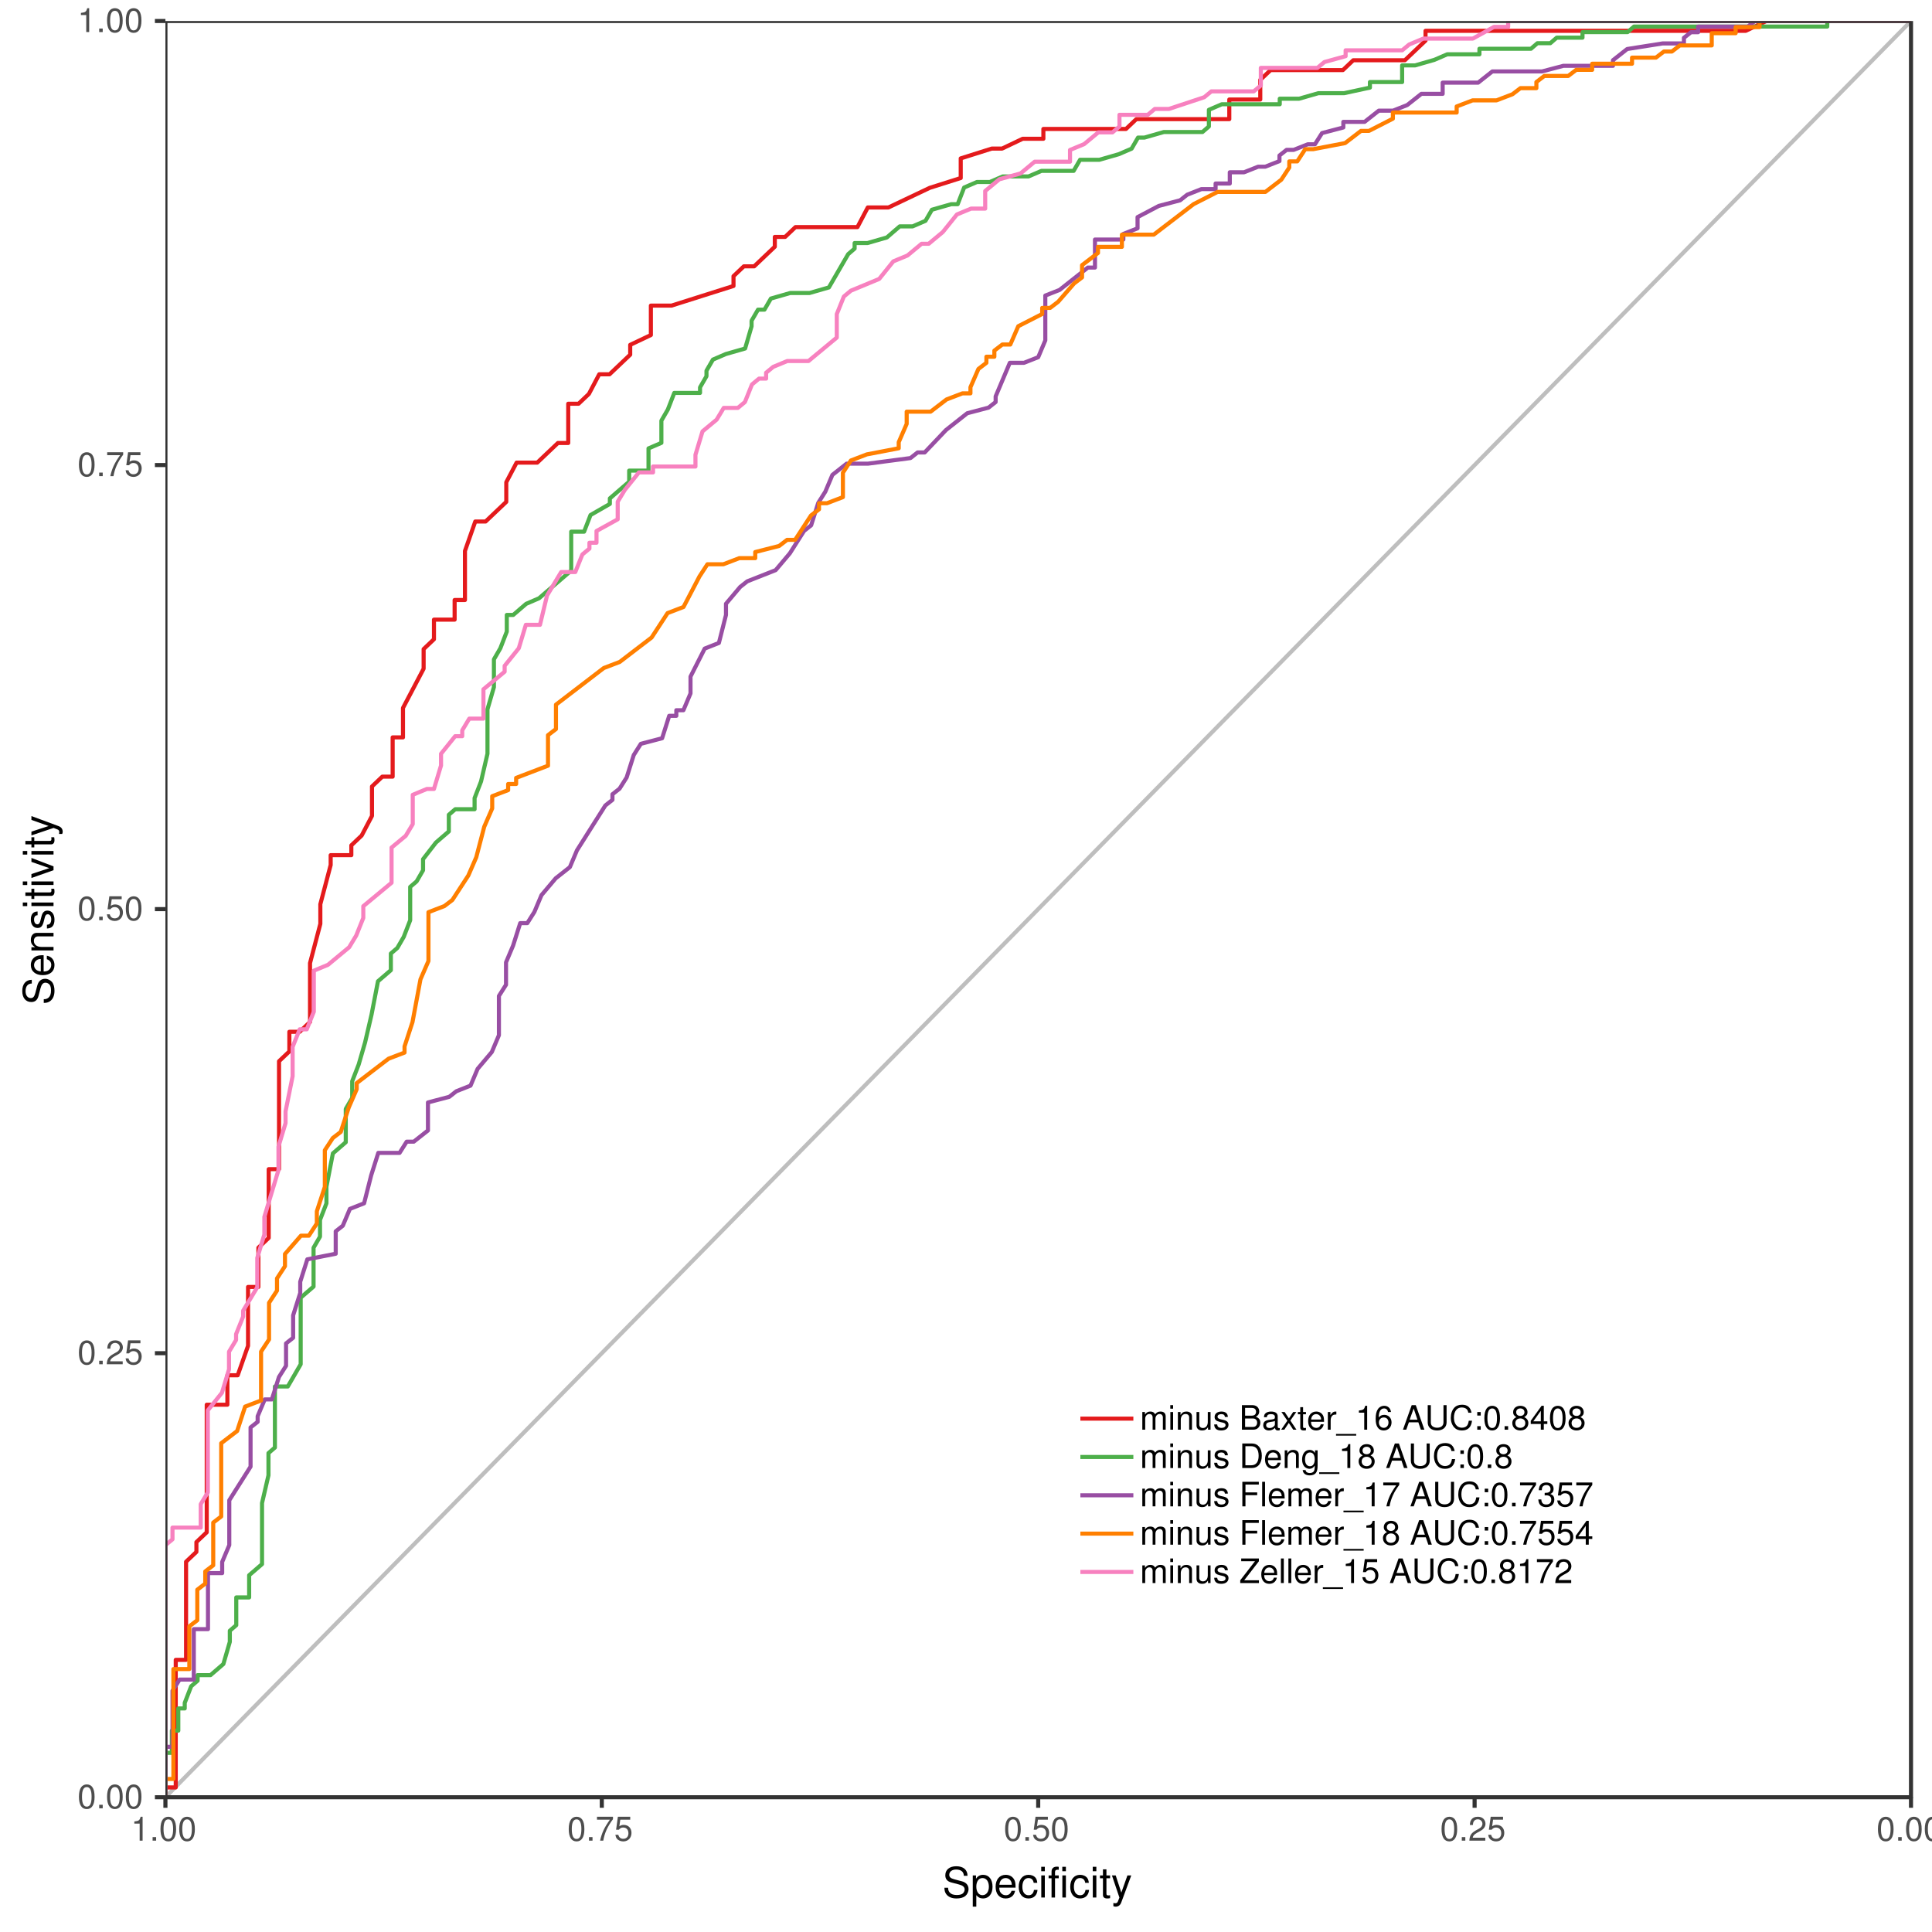 <?xml version="1.0" encoding="UTF-8"?>
<svg xmlns="http://www.w3.org/2000/svg" xmlns:xlink="http://www.w3.org/1999/xlink" width="504pt" height="504pt" viewBox="0 0 504 504" version="1.1">
<defs>
<g>
<symbol overflow="visible" id="glyph0-0">
<path style="stroke:none;" d=""/>
</symbol>
<symbol overflow="visible" id="glyph0-1">
<path style="stroke:none;" d="M 2.422 -6.234 C 1.844 -6.234 1.312 -5.984 0.984 -5.547 C 0.578 -5 0.375 -4.172 0.375 -3.016 C 0.375 -0.922 1.078 0.203 2.422 0.203 C 3.734 0.203 4.453 -0.922 4.453 -2.969 C 4.453 -4.172 4.266 -4.984 3.859 -5.547 C 3.531 -5.984 3.016 -6.234 2.422 -6.234 Z M 2.422 -5.547 C 3.25 -5.547 3.672 -4.703 3.672 -3.031 C 3.672 -1.266 3.266 -0.438 2.406 -0.438 C 1.578 -0.438 1.172 -1.297 1.172 -3.016 C 1.172 -4.719 1.578 -5.547 2.422 -5.547 Z M 2.422 -5.547 "/>
</symbol>
<symbol overflow="visible" id="glyph0-2">
<path style="stroke:none;" d="M 1.688 -0.922 L 0.766 -0.922 L 0.766 0 L 1.688 0 Z M 1.688 -0.922 "/>
</symbol>
<symbol overflow="visible" id="glyph0-3">
<path style="stroke:none;" d="M 4.453 -0.766 L 1.172 -0.766 C 1.25 -1.281 1.531 -1.594 2.297 -2.047 L 3.172 -2.531 C 4.047 -3 4.5 -3.641 4.5 -4.406 C 4.5 -4.922 4.281 -5.406 3.922 -5.75 C 3.547 -6.078 3.094 -6.234 2.5 -6.234 C 1.703 -6.234 1.125 -5.953 0.781 -5.422 C 0.547 -5.094 0.453 -4.703 0.438 -4.078 L 1.219 -4.078 C 1.234 -4.5 1.297 -4.75 1.406 -4.953 C 1.594 -5.328 2 -5.562 2.469 -5.562 C 3.172 -5.562 3.703 -5.062 3.703 -4.391 C 3.703 -3.891 3.406 -3.469 2.859 -3.156 L 2.047 -2.703 C 0.75 -1.969 0.375 -1.375 0.297 0 L 4.453 0 Z M 4.453 -0.766 "/>
</symbol>
<symbol overflow="visible" id="glyph0-4">
<path style="stroke:none;" d="M 4.188 -6.234 L 0.969 -6.234 L 0.5 -2.844 L 1.219 -2.844 C 1.578 -3.266 1.875 -3.422 2.359 -3.422 C 3.188 -3.422 3.719 -2.844 3.719 -1.922 C 3.719 -1.031 3.203 -0.484 2.359 -0.484 C 1.688 -0.484 1.266 -0.828 1.078 -1.531 L 0.312 -1.531 C 0.406 -1.016 0.5 -0.781 0.688 -0.547 C 1.031 -0.078 1.672 0.203 2.375 0.203 C 3.641 0.203 4.516 -0.719 4.516 -2.031 C 4.516 -3.266 3.688 -4.109 2.5 -4.109 C 2.062 -4.109 1.703 -4 1.344 -3.734 L 1.594 -5.469 L 4.188 -5.469 Z M 4.188 -6.234 "/>
</symbol>
<symbol overflow="visible" id="glyph0-5">
<path style="stroke:none;" d="M 4.578 -6.234 L 0.406 -6.234 L 0.406 -5.469 L 3.781 -5.469 C 2.281 -3.359 1.688 -2.047 1.219 0 L 2.047 0 C 2.391 -2 3.172 -3.719 4.578 -5.594 Z M 4.578 -6.234 "/>
</symbol>
<symbol overflow="visible" id="glyph0-6">
<path style="stroke:none;" d="M 2.281 -4.438 L 2.281 0 L 3.047 0 L 3.047 -6.234 L 2.547 -6.234 C 2.266 -5.281 2.094 -5.141 0.891 -5 L 0.891 -4.438 Z M 2.281 -4.438 "/>
</symbol>
<symbol overflow="visible" id="glyph0-7">
<path style="stroke:none;" d="M 0.609 -4.609 L 0.609 0 L 1.359 0 L 1.359 -2.891 C 1.359 -3.562 1.844 -4.094 2.438 -4.094 C 2.984 -4.094 3.297 -3.766 3.297 -3.172 L 3.297 0 L 4.031 0 L 4.031 -2.891 C 4.031 -3.562 4.516 -4.094 5.109 -4.094 C 5.641 -4.094 5.969 -3.75 5.969 -3.172 L 5.969 0 L 6.703 0 L 6.703 -3.453 C 6.703 -4.281 6.234 -4.734 5.359 -4.734 C 4.75 -4.734 4.375 -4.562 3.953 -4.031 C 3.672 -4.531 3.312 -4.734 2.703 -4.734 C 2.094 -4.734 1.688 -4.516 1.297 -3.953 L 1.297 -4.609 Z M 0.609 -4.609 "/>
</symbol>
<symbol overflow="visible" id="glyph0-8">
<path style="stroke:none;" d="M 1.312 -4.609 L 0.594 -4.609 L 0.594 0 L 1.312 0 Z M 1.312 -6.406 L 0.578 -6.406 L 0.578 -5.484 L 1.312 -5.484 Z M 1.312 -6.406 "/>
</symbol>
<symbol overflow="visible" id="glyph0-9">
<path style="stroke:none;" d="M 0.609 -4.609 L 0.609 0 L 1.359 0 L 1.359 -2.547 C 1.359 -3.484 1.844 -4.094 2.609 -4.094 C 3.188 -4.094 3.547 -3.75 3.547 -3.188 L 3.547 0 L 4.281 0 L 4.281 -3.484 C 4.281 -4.25 3.719 -4.734 2.828 -4.734 C 2.141 -4.734 1.703 -4.484 1.297 -3.828 L 1.297 -4.609 Z M 0.609 -4.609 "/>
</symbol>
<symbol overflow="visible" id="glyph0-10">
<path style="stroke:none;" d="M 4.234 0 L 4.234 -4.609 L 3.516 -4.609 L 3.516 -2 C 3.516 -1.062 3.016 -0.438 2.25 -0.438 C 1.672 -0.438 1.297 -0.797 1.297 -1.344 L 1.297 -4.609 L 0.578 -4.609 L 0.578 -1.062 C 0.578 -0.297 1.141 0.203 2.047 0.203 C 2.719 0.203 3.156 -0.031 3.578 -0.641 L 3.578 0 Z M 4.234 0 "/>
</symbol>
<symbol overflow="visible" id="glyph0-11">
<path style="stroke:none;" d="M 3.859 -3.328 C 3.844 -4.234 3.25 -4.734 2.188 -4.734 C 1.109 -4.734 0.406 -4.188 0.406 -3.328 C 0.406 -2.609 0.781 -2.266 1.875 -2 L 2.562 -1.844 C 3.062 -1.719 3.266 -1.531 3.266 -1.203 C 3.266 -0.766 2.844 -0.469 2.203 -0.469 C 1.797 -0.469 1.469 -0.594 1.281 -0.781 C 1.172 -0.922 1.125 -1.047 1.078 -1.375 L 0.297 -1.375 C 0.328 -0.312 0.938 0.203 2.141 0.203 C 3.297 0.203 4.031 -0.375 4.031 -1.266 C 4.031 -1.938 3.656 -2.328 2.734 -2.547 L 2.031 -2.703 C 1.438 -2.844 1.172 -3.047 1.172 -3.375 C 1.172 -3.797 1.562 -4.062 2.156 -4.062 C 2.75 -4.062 3.062 -3.812 3.078 -3.328 Z M 3.859 -3.328 "/>
</symbol>
<symbol overflow="visible" id="glyph0-12">
<path style="stroke:none;" d=""/>
</symbol>
<symbol overflow="visible" id="glyph0-13">
<path style="stroke:none;" d="M 0.688 0 L 3.594 0 C 4.203 0 4.641 -0.172 4.984 -0.531 C 5.297 -0.875 5.484 -1.328 5.484 -1.828 C 5.484 -2.609 5.125 -3.062 4.312 -3.391 C 4.891 -3.656 5.203 -4.141 5.203 -4.781 C 5.203 -5.25 5.016 -5.672 4.688 -5.969 C 4.359 -6.266 3.922 -6.406 3.297 -6.406 L 0.688 -6.406 Z M 1.516 -3.656 L 1.516 -5.688 L 3.094 -5.688 C 3.547 -5.688 3.812 -5.625 4.031 -5.469 C 4.25 -5.281 4.375 -5.016 4.375 -4.672 C 4.375 -4.328 4.25 -4.062 4.031 -3.875 C 3.812 -3.719 3.547 -3.656 3.094 -3.656 Z M 1.516 -0.719 L 1.516 -2.922 L 3.516 -2.922 C 3.906 -2.922 4.172 -2.828 4.359 -2.625 C 4.562 -2.422 4.656 -2.141 4.656 -1.828 C 4.656 -1.516 4.562 -1.234 4.359 -1.031 C 4.172 -0.812 3.906 -0.719 3.516 -0.719 Z M 1.516 -0.719 "/>
</symbol>
<symbol overflow="visible" id="glyph0-14">
<path style="stroke:none;" d="M 4.703 -0.438 C 4.625 -0.406 4.594 -0.406 4.547 -0.406 C 4.297 -0.406 4.156 -0.547 4.156 -0.781 L 4.156 -3.484 C 4.156 -4.297 3.547 -4.734 2.422 -4.734 C 1.75 -4.734 1.203 -4.547 0.891 -4.203 C 0.672 -3.969 0.594 -3.703 0.578 -3.25 L 1.312 -3.25 C 1.375 -3.812 1.703 -4.062 2.391 -4.062 C 3.047 -4.062 3.422 -3.812 3.422 -3.375 L 3.422 -3.188 C 3.422 -2.875 3.234 -2.75 2.656 -2.672 C 1.625 -2.547 1.453 -2.5 1.172 -2.391 C 0.641 -2.172 0.375 -1.766 0.375 -1.156 C 0.375 -0.328 0.953 0.203 1.875 0.203 C 2.469 0.203 2.922 0 3.453 -0.469 C 3.5 -0.016 3.734 0.203 4.203 0.203 C 4.359 0.203 4.469 0.188 4.703 0.125 Z M 3.422 -1.453 C 3.422 -1.203 3.359 -1.062 3.125 -0.859 C 2.828 -0.578 2.469 -0.438 2.047 -0.438 C 1.469 -0.438 1.141 -0.719 1.141 -1.172 C 1.141 -1.656 1.453 -1.906 2.25 -2.016 C 3.016 -2.125 3.172 -2.156 3.422 -2.281 Z M 3.422 -1.453 "/>
</symbol>
<symbol overflow="visible" id="glyph0-15">
<path style="stroke:none;" d="M 2.562 -2.391 L 4.109 -4.609 L 3.297 -4.609 L 2.188 -2.938 L 1.078 -4.609 L 0.234 -4.609 L 1.781 -2.344 L 0.156 0 L 0.984 0 L 2.156 -1.766 L 3.312 0 L 4.156 0 Z M 2.562 -2.391 "/>
</symbol>
<symbol overflow="visible" id="glyph0-16">
<path style="stroke:none;" d="M 2.234 -4.609 L 1.484 -4.609 L 1.484 -5.875 L 0.75 -5.875 L 0.75 -4.609 L 0.125 -4.609 L 0.125 -4.016 L 0.75 -4.016 L 0.75 -0.531 C 0.75 -0.062 1.062 0.203 1.641 0.203 C 1.812 0.203 1.984 0.188 2.234 0.141 L 2.234 -0.469 C 2.141 -0.453 2.016 -0.438 1.875 -0.438 C 1.562 -0.438 1.484 -0.531 1.484 -0.859 L 1.484 -4.016 L 2.234 -4.016 Z M 2.234 -4.609 "/>
</symbol>
<symbol overflow="visible" id="glyph0-17">
<path style="stroke:none;" d="M 4.516 -2.062 C 4.516 -2.766 4.453 -3.188 4.328 -3.531 C 4.031 -4.281 3.328 -4.734 2.469 -4.734 C 1.172 -4.734 0.359 -3.75 0.359 -2.25 C 0.359 -0.734 1.156 0.203 2.453 0.203 C 3.5 0.203 4.234 -0.391 4.422 -1.406 L 3.672 -1.406 C 3.469 -0.797 3.062 -0.469 2.469 -0.469 C 2 -0.469 1.609 -0.688 1.359 -1.078 C 1.188 -1.344 1.125 -1.594 1.125 -2.062 Z M 1.141 -2.656 C 1.203 -3.516 1.719 -4.062 2.453 -4.062 C 3.172 -4.062 3.734 -3.469 3.734 -2.703 C 3.734 -2.688 3.734 -2.672 3.719 -2.656 Z M 1.141 -2.656 "/>
</symbol>
<symbol overflow="visible" id="glyph0-18">
<path style="stroke:none;" d="M 0.609 -4.609 L 0.609 0 L 1.344 0 L 1.344 -2.391 C 1.344 -3.047 1.516 -3.484 1.859 -3.734 C 2.094 -3.906 2.312 -3.953 2.828 -3.969 L 2.828 -4.719 C 2.703 -4.734 2.641 -4.734 2.547 -4.734 C 2.062 -4.734 1.703 -4.453 1.281 -3.781 L 1.281 -4.609 Z M 0.609 -4.609 "/>
</symbol>
<symbol overflow="visible" id="glyph0-19">
<path style="stroke:none;" d="M 5.078 1.109 L -0.188 1.109 L -0.188 1.547 L 5.078 1.547 Z M 5.078 1.109 "/>
</symbol>
<symbol overflow="visible" id="glyph0-20">
<path style="stroke:none;" d="M 4.375 -4.609 C 4.234 -5.625 3.562 -6.234 2.609 -6.234 C 1.922 -6.234 1.312 -5.906 0.938 -5.344 C 0.547 -4.734 0.375 -3.969 0.375 -2.844 C 0.375 -1.797 0.531 -1.125 0.906 -0.578 C 1.234 -0.078 1.781 0.203 2.469 0.203 C 3.656 0.203 4.516 -0.672 4.516 -1.906 C 4.516 -3.062 3.719 -3.875 2.609 -3.875 C 1.984 -3.875 1.5 -3.641 1.172 -3.188 C 1.172 -4.703 1.672 -5.547 2.562 -5.547 C 3.109 -5.547 3.484 -5.203 3.609 -4.609 Z M 2.5 -3.188 C 3.25 -3.188 3.719 -2.672 3.719 -1.844 C 3.719 -1.062 3.188 -0.484 2.484 -0.484 C 1.766 -0.484 1.219 -1.078 1.219 -1.875 C 1.219 -2.656 1.734 -3.188 2.5 -3.188 Z M 2.5 -3.188 "/>
</symbol>
<symbol overflow="visible" id="glyph0-21">
<path style="stroke:none;" d="M 4.172 -1.922 L 4.828 0 L 5.75 0 L 3.5 -6.406 L 2.438 -6.406 L 0.156 0 L 1.016 0 L 1.703 -1.922 Z M 3.938 -2.609 L 1.906 -2.609 L 2.953 -5.531 Z M 3.938 -2.609 "/>
</symbol>
<symbol overflow="visible" id="glyph0-22">
<path style="stroke:none;" d="M 4.859 -6.406 L 4.859 -1.906 C 4.859 -1.047 4.234 -0.516 3.203 -0.516 C 2.734 -0.516 2.344 -0.641 2.031 -0.859 C 1.719 -1.094 1.562 -1.422 1.562 -1.906 L 1.562 -6.406 L 0.75 -6.406 L 0.75 -1.906 C 0.75 -0.609 1.688 0.203 3.203 0.203 C 4.703 0.203 5.672 -0.625 5.672 -1.906 L 5.672 -6.406 Z M 4.859 -6.406 "/>
</symbol>
<symbol overflow="visible" id="glyph0-23">
<path style="stroke:none;" d="M 5.828 -4.422 C 5.562 -5.828 4.766 -6.516 3.359 -6.516 C 2.484 -6.516 1.797 -6.25 1.312 -5.719 C 0.734 -5.078 0.422 -4.172 0.422 -3.125 C 0.422 -2.078 0.75 -1.172 1.359 -0.547 C 1.844 -0.031 2.484 0.203 3.312 0.203 C 4.875 0.203 5.766 -0.641 5.953 -2.344 L 5.109 -2.344 C 5.047 -1.906 4.953 -1.594 4.828 -1.344 C 4.562 -0.812 4.016 -0.516 3.328 -0.516 C 2.047 -0.516 1.234 -1.547 1.234 -3.141 C 1.234 -4.781 2.016 -5.797 3.25 -5.797 C 3.781 -5.797 4.25 -5.641 4.516 -5.391 C 4.766 -5.172 4.891 -4.906 4.984 -4.422 Z M 5.828 -4.422 "/>
</symbol>
<symbol overflow="visible" id="glyph0-24">
<path style="stroke:none;" d="M 1.875 -0.922 L 0.969 -0.922 L 0.969 0 L 1.875 0 Z M 1.875 -4.609 L 0.969 -4.609 L 0.969 -3.688 L 1.875 -3.688 Z M 1.875 -4.609 "/>
</symbol>
<symbol overflow="visible" id="glyph0-25">
<path style="stroke:none;" d="M 3.438 -3.281 C 4.078 -3.672 4.297 -3.984 4.297 -4.578 C 4.297 -5.547 3.531 -6.234 2.422 -6.234 C 1.312 -6.234 0.547 -5.547 0.547 -4.578 C 0.547 -4 0.75 -3.672 1.391 -3.281 C 0.672 -2.938 0.328 -2.422 0.328 -1.734 C 0.328 -0.594 1.188 0.203 2.422 0.203 C 3.656 0.203 4.516 -0.594 4.516 -1.719 C 4.516 -2.422 4.156 -2.938 3.438 -3.281 Z M 2.422 -5.547 C 3.078 -5.547 3.5 -5.156 3.5 -4.562 C 3.5 -3.969 3.062 -3.594 2.422 -3.594 C 1.766 -3.594 1.344 -3.969 1.344 -4.562 C 1.344 -5.156 1.766 -5.547 2.422 -5.547 Z M 2.422 -2.938 C 3.188 -2.938 3.719 -2.453 3.719 -1.719 C 3.719 -0.969 3.188 -0.484 2.406 -0.484 C 1.641 -0.484 1.125 -0.984 1.125 -1.719 C 1.125 -2.453 1.641 -2.938 2.422 -2.938 Z M 2.422 -2.938 "/>
</symbol>
<symbol overflow="visible" id="glyph0-26">
<path style="stroke:none;" d="M 2.875 -1.5 L 2.875 0 L 3.656 0 L 3.656 -1.5 L 4.578 -1.5 L 4.578 -2.188 L 3.656 -2.188 L 3.656 -6.234 L 3.078 -6.234 L 0.25 -2.312 L 0.25 -1.5 Z M 2.875 -2.188 L 0.922 -2.188 L 2.875 -4.922 Z M 2.875 -2.188 "/>
</symbol>
<symbol overflow="visible" id="glyph0-27">
<path style="stroke:none;" d="M 0.781 0 L 3.25 0 C 4.875 0 5.875 -1.219 5.875 -3.203 C 5.875 -5.203 4.875 -6.406 3.25 -6.406 L 0.781 -6.406 Z M 1.594 -0.719 L 1.594 -5.688 L 3.109 -5.688 C 4.375 -5.688 5.047 -4.844 5.047 -3.203 C 5.047 -1.578 4.375 -0.719 3.109 -0.719 Z M 1.594 -0.719 "/>
</symbol>
<symbol overflow="visible" id="glyph0-28">
<path style="stroke:none;" d="M 3.625 -4.609 L 3.625 -3.938 C 3.25 -4.484 2.812 -4.734 2.219 -4.734 C 1.047 -4.734 0.25 -3.719 0.25 -2.219 C 0.25 -1.469 0.453 -0.859 0.828 -0.406 C 1.172 -0.031 1.672 0.203 2.156 0.203 C 2.734 0.203 3.141 -0.047 3.547 -0.625 L 3.547 -0.391 C 3.547 0.234 3.469 0.609 3.297 0.875 C 3.094 1.141 2.719 1.297 2.266 1.297 C 1.938 1.297 1.641 1.219 1.438 1.062 C 1.266 0.922 1.203 0.797 1.156 0.531 L 0.406 0.531 C 0.484 1.406 1.156 1.922 2.25 1.922 C 2.922 1.922 3.516 1.703 3.812 1.328 C 4.172 0.906 4.297 0.328 4.297 -0.75 L 4.297 -4.609 Z M 2.297 -4.062 C 3.094 -4.062 3.547 -3.391 3.547 -2.25 C 3.547 -1.141 3.078 -0.469 2.312 -0.469 C 1.5 -0.469 1.016 -1.156 1.016 -2.266 C 1.016 -3.375 1.516 -4.062 2.297 -4.062 Z M 2.297 -4.062 "/>
</symbol>
<symbol overflow="visible" id="glyph0-29">
<path style="stroke:none;" d="M 1.609 -2.922 L 4.672 -2.922 L 4.672 -3.641 L 1.609 -3.641 L 1.609 -5.688 L 5.094 -5.688 L 5.094 -6.406 L 0.797 -6.406 L 0.797 0 L 1.609 0 Z M 1.609 -2.922 "/>
</symbol>
<symbol overflow="visible" id="glyph0-30">
<path style="stroke:none;" d="M 1.344 -6.406 L 0.594 -6.406 L 0.594 0 L 1.344 0 Z M 1.344 -6.406 "/>
</symbol>
<symbol overflow="visible" id="glyph0-31">
<path style="stroke:none;" d="M 1.938 -2.859 L 2.047 -2.859 L 2.359 -2.875 C 3.219 -2.875 3.656 -2.484 3.656 -1.734 C 3.656 -0.953 3.172 -0.484 2.359 -0.484 C 1.516 -0.484 1.109 -0.906 1.062 -1.812 L 0.281 -1.812 C 0.312 -1.312 0.406 -0.984 0.547 -0.703 C 0.875 -0.109 1.484 0.203 2.344 0.203 C 3.625 0.203 4.453 -0.562 4.453 -1.734 C 4.453 -2.531 4.141 -2.969 3.391 -3.234 C 3.969 -3.453 4.266 -3.891 4.266 -4.516 C 4.266 -5.594 3.547 -6.234 2.359 -6.234 C 1.109 -6.234 0.438 -5.547 0.406 -4.219 L 1.188 -4.219 C 1.203 -4.594 1.234 -4.812 1.328 -5 C 1.5 -5.344 1.891 -5.562 2.375 -5.562 C 3.062 -5.562 3.469 -5.156 3.469 -4.5 C 3.469 -4.062 3.312 -3.797 2.969 -3.656 C 2.766 -3.562 2.484 -3.531 1.938 -3.516 Z M 1.938 -2.859 "/>
</symbol>
<symbol overflow="visible" id="glyph0-32">
<path style="stroke:none;" d="M 5.109 -6.406 L 0.5 -6.406 L 0.5 -5.688 L 4.094 -5.688 L 0.25 -0.719 L 0.25 0 L 5.125 0 L 5.125 -0.719 L 1.281 -0.719 L 5.109 -5.672 Z M 5.109 -6.406 "/>
</symbol>
<symbol overflow="visible" id="glyph1-0">
<path style="stroke:none;" d=""/>
</symbol>
<symbol overflow="visible" id="glyph1-1">
<path style="stroke:none;" d="M 6.562 -5.672 C 6.547 -7.234 5.469 -8.156 3.625 -8.156 C 1.859 -8.156 0.766 -7.25 0.766 -5.797 C 0.766 -4.812 1.281 -4.203 2.344 -3.922 L 4.328 -3.406 C 5.344 -3.141 5.812 -2.734 5.812 -2.094 C 5.812 -1.672 5.578 -1.234 5.234 -0.984 C 4.922 -0.766 4.406 -0.656 3.766 -0.656 C 2.891 -0.656 2.297 -0.859 1.906 -1.312 C 1.609 -1.672 1.484 -2.062 1.5 -2.547 L 0.531 -2.547 C 0.531 -1.812 0.688 -1.328 1 -0.891 C 1.547 -0.141 2.469 0.25 3.703 0.25 C 4.656 0.25 5.438 0.031 5.953 -0.359 C 6.484 -0.797 6.828 -1.5 6.828 -2.203 C 6.828 -3.188 6.219 -3.922 5.125 -4.219 L 3.109 -4.75 C 2.141 -5.016 1.797 -5.328 1.797 -5.938 C 1.797 -6.75 2.516 -7.297 3.594 -7.297 C 4.859 -7.297 5.578 -6.703 5.594 -5.672 Z M 6.562 -5.672 "/>
</symbol>
<symbol overflow="visible" id="glyph1-2">
<path style="stroke:none;" d="M 0.594 2.391 L 1.516 2.391 L 1.516 -0.609 C 2 -0.016 2.547 0.25 3.281 0.25 C 4.781 0.25 5.75 -0.953 5.75 -2.781 C 5.75 -4.719 4.812 -5.922 3.281 -5.922 C 2.5 -5.922 1.875 -5.578 1.438 -4.891 L 1.438 -5.766 L 0.594 -5.766 Z M 3.125 -5.078 C 4.141 -5.078 4.797 -4.188 4.797 -2.812 C 4.797 -1.5 4.125 -0.609 3.125 -0.609 C 2.156 -0.609 1.516 -1.484 1.516 -2.844 C 1.516 -4.188 2.156 -5.078 3.125 -5.078 Z M 3.125 -5.078 "/>
</symbol>
<symbol overflow="visible" id="glyph1-3">
<path style="stroke:none;" d="M 5.641 -2.578 C 5.641 -3.453 5.578 -3.984 5.406 -4.406 C 5.031 -5.359 4.156 -5.922 3.078 -5.922 C 1.469 -5.922 0.438 -4.703 0.438 -2.812 C 0.438 -0.906 1.438 0.25 3.062 0.25 C 4.375 0.25 5.297 -0.5 5.516 -1.75 L 4.594 -1.75 C 4.344 -0.984 3.828 -0.594 3.094 -0.594 C 2.516 -0.594 2.016 -0.859 1.703 -1.344 C 1.484 -1.672 1.406 -2 1.391 -2.578 Z M 1.422 -3.328 C 1.5 -4.391 2.141 -5.078 3.062 -5.078 C 3.969 -5.078 4.656 -4.328 4.656 -3.391 C 4.656 -3.359 4.656 -3.344 4.656 -3.328 Z M 1.422 -3.328 "/>
</symbol>
<symbol overflow="visible" id="glyph1-4">
<path style="stroke:none;" d="M 5.188 -3.828 C 5.141 -4.391 5.016 -4.75 4.797 -5.078 C 4.406 -5.609 3.703 -5.922 2.906 -5.922 C 1.359 -5.922 0.344 -4.703 0.344 -2.781 C 0.344 -0.922 1.328 0.25 2.891 0.25 C 4.266 0.25 5.141 -0.578 5.25 -1.984 L 4.328 -1.984 C 4.172 -1.062 3.703 -0.594 2.922 -0.594 C 1.906 -0.594 1.297 -1.422 1.297 -2.781 C 1.297 -4.219 1.891 -5.078 2.891 -5.078 C 3.656 -5.078 4.141 -4.625 4.25 -3.828 Z M 5.188 -3.828 "/>
</symbol>
<symbol overflow="visible" id="glyph1-5">
<path style="stroke:none;" d="M 1.656 -5.766 L 0.734 -5.766 L 0.734 0 L 1.656 0 Z M 1.656 -8.016 L 0.719 -8.016 L 0.719 -6.859 L 1.656 -6.859 Z M 1.656 -8.016 "/>
</symbol>
<symbol overflow="visible" id="glyph1-6">
<path style="stroke:none;" d="M 2.844 -5.766 L 1.875 -5.766 L 1.875 -6.672 C 1.875 -7.047 2.094 -7.25 2.516 -7.25 C 2.594 -7.25 2.625 -7.25 2.844 -7.234 L 2.844 -8 C 2.625 -8.047 2.516 -8.047 2.328 -8.047 C 1.469 -8.047 0.969 -7.562 0.969 -6.75 L 0.969 -5.766 L 0.203 -5.766 L 0.203 -5.016 L 0.969 -5.016 L 0.969 0 L 1.875 0 L 1.875 -5.016 L 2.844 -5.016 Z M 2.844 -5.766 "/>
</symbol>
<symbol overflow="visible" id="glyph1-7">
<path style="stroke:none;" d="M 2.797 -5.766 L 1.844 -5.766 L 1.844 -7.344 L 0.938 -7.344 L 0.938 -5.766 L 0.156 -5.766 L 0.156 -5.016 L 0.938 -5.016 L 0.938 -0.656 C 0.938 -0.078 1.328 0.25 2.047 0.25 C 2.266 0.25 2.484 0.234 2.797 0.172 L 2.797 -0.594 C 2.672 -0.562 2.531 -0.547 2.359 -0.547 C 1.953 -0.547 1.844 -0.656 1.844 -1.062 L 1.844 -5.016 L 2.797 -5.016 Z M 2.797 -5.766 "/>
</symbol>
<symbol overflow="visible" id="glyph1-8">
<path style="stroke:none;" d="M 4.266 -5.766 L 2.672 -1.281 L 1.203 -5.766 L 0.219 -5.766 L 2.172 0.016 L 1.812 0.938 C 1.672 1.344 1.469 1.5 1.078 1.5 C 0.953 1.5 0.797 1.469 0.594 1.438 L 0.594 2.25 C 0.781 2.359 0.969 2.391 1.203 2.391 C 1.5 2.391 1.828 2.297 2.062 2.125 C 2.359 1.906 2.516 1.672 2.688 1.203 L 5.266 -5.766 Z M 4.266 -5.766 "/>
</symbol>
<symbol overflow="visible" id="glyph2-0">
<path style="stroke:none;" d=""/>
</symbol>
<symbol overflow="visible" id="glyph2-1">
<path style="stroke:none;" d="M -5.672 -6.562 C -7.234 -6.547 -8.156 -5.469 -8.156 -3.625 C -8.156 -1.859 -7.25 -0.766 -5.797 -0.766 C -4.812 -0.766 -4.203 -1.281 -3.922 -2.344 L -3.406 -4.328 C -3.141 -5.344 -2.734 -5.812 -2.094 -5.812 C -1.672 -5.812 -1.234 -5.578 -0.984 -5.234 C -0.766 -4.922 -0.656 -4.406 -0.656 -3.766 C -0.656 -2.891 -0.859 -2.297 -1.312 -1.906 C -1.672 -1.609 -2.062 -1.484 -2.547 -1.5 L -2.547 -0.531 C -1.812 -0.531 -1.328 -0.688 -0.891 -1 C -0.141 -1.547 0.25 -2.469 0.25 -3.703 C 0.25 -4.656 0.031 -5.438 -0.359 -5.953 C -0.797 -6.484 -1.5 -6.828 -2.203 -6.828 C -3.188 -6.828 -3.922 -6.219 -4.219 -5.125 L -4.75 -3.109 C -5.016 -2.141 -5.328 -1.797 -5.938 -1.797 C -6.75 -1.797 -7.297 -2.516 -7.297 -3.594 C -7.297 -4.859 -6.703 -5.578 -5.672 -5.594 Z M -5.672 -6.562 "/>
</symbol>
<symbol overflow="visible" id="glyph2-2">
<path style="stroke:none;" d="M -2.578 -5.641 C -3.453 -5.641 -3.984 -5.578 -4.406 -5.406 C -5.359 -5.031 -5.922 -4.156 -5.922 -3.078 C -5.922 -1.469 -4.703 -0.438 -2.812 -0.438 C -0.906 -0.438 0.25 -1.438 0.25 -3.062 C 0.25 -4.375 -0.5 -5.297 -1.75 -5.516 L -1.75 -4.594 C -0.984 -4.344 -0.594 -3.828 -0.594 -3.094 C -0.594 -2.516 -0.859 -2.016 -1.344 -1.703 C -1.672 -1.484 -2 -1.406 -2.578 -1.391 Z M -3.328 -1.422 C -4.391 -1.5 -5.078 -2.141 -5.078 -3.062 C -5.078 -3.969 -4.328 -4.656 -3.391 -4.656 C -3.359 -4.656 -3.344 -4.656 -3.328 -4.656 Z M -3.328 -1.422 "/>
</symbol>
<symbol overflow="visible" id="glyph2-3">
<path style="stroke:none;" d="M -5.766 -0.766 L 0 -0.766 L 0 -1.688 L -3.172 -1.688 C -4.359 -1.688 -5.125 -2.312 -5.125 -3.25 C -5.125 -3.984 -4.688 -4.438 -4 -4.438 L 0 -4.438 L 0 -5.359 L -4.359 -5.359 C -5.312 -5.359 -5.922 -4.641 -5.922 -3.531 C -5.922 -2.672 -5.594 -2.125 -4.797 -1.609 L -5.766 -1.609 Z M -5.766 -0.766 "/>
</symbol>
<symbol overflow="visible" id="glyph2-4">
<path style="stroke:none;" d="M -4.156 -4.812 C -5.297 -4.812 -5.922 -4.062 -5.922 -2.734 C -5.922 -1.391 -5.234 -0.516 -4.172 -0.516 C -3.266 -0.516 -2.844 -0.984 -2.516 -2.344 L -2.297 -3.203 C -2.141 -3.844 -1.906 -4.094 -1.5 -4.094 C -0.953 -4.094 -0.594 -3.547 -0.594 -2.75 C -0.594 -2.25 -0.734 -1.844 -0.984 -1.609 C -1.141 -1.469 -1.312 -1.391 -1.719 -1.344 L -1.719 -0.375 C -0.391 -0.422 0.25 -1.172 0.25 -2.672 C 0.25 -4.125 -0.469 -5.047 -1.578 -5.047 C -2.438 -5.047 -2.906 -4.562 -3.172 -3.422 L -3.391 -2.547 C -3.562 -1.797 -3.812 -1.469 -4.219 -1.469 C -4.734 -1.469 -5.078 -1.953 -5.078 -2.688 C -5.078 -3.438 -4.766 -3.828 -4.156 -3.844 Z M -4.156 -4.812 "/>
</symbol>
<symbol overflow="visible" id="glyph2-5">
<path style="stroke:none;" d="M -5.766 -1.656 L -5.766 -0.734 L 0 -0.734 L 0 -1.656 Z M -8.016 -1.656 L -8.016 -0.719 L -6.859 -0.719 L -6.859 -1.656 Z M -8.016 -1.656 "/>
</symbol>
<symbol overflow="visible" id="glyph2-6">
<path style="stroke:none;" d="M -5.766 -2.797 L -5.766 -1.844 L -7.344 -1.844 L -7.344 -0.938 L -5.766 -0.938 L -5.766 -0.156 L -5.016 -0.156 L -5.016 -0.938 L -0.656 -0.938 C -0.078 -0.938 0.25 -1.328 0.25 -2.047 C 0.25 -2.266 0.234 -2.484 0.172 -2.797 L -0.594 -2.797 C -0.562 -2.672 -0.547 -2.531 -0.547 -2.359 C -0.547 -1.953 -0.656 -1.844 -1.062 -1.844 L -5.016 -1.844 L -5.016 -2.797 Z M -5.766 -2.797 "/>
</symbol>
<symbol overflow="visible" id="glyph2-7">
<path style="stroke:none;" d="M 0 -3.141 L -5.766 -5.344 L -5.766 -4.312 L -1.094 -2.688 L -5.766 -1.141 L -5.766 -0.109 L 0 -2.141 Z M 0 -3.141 "/>
</symbol>
<symbol overflow="visible" id="glyph2-8">
<path style="stroke:none;" d="M -5.766 -4.266 L -1.281 -2.672 L -5.766 -1.203 L -5.766 -0.219 L 0.016 -2.172 L 0.938 -1.812 C 1.344 -1.672 1.5 -1.469 1.5 -1.078 C 1.5 -0.953 1.469 -0.797 1.438 -0.594 L 2.25 -0.594 C 2.359 -0.781 2.391 -0.969 2.391 -1.203 C 2.391 -1.5 2.297 -1.828 2.125 -2.062 C 1.906 -2.359 1.672 -2.516 1.203 -2.688 L -5.766 -5.266 Z M -5.766 -4.266 "/>
</symbol>
</g>
<clipPath id="clip1">
  <path d="M 43.152 5.48 L 499 5.48 L 499 469 L 43.152 469 Z M 43.152 5.48 "/>
</clipPath>
<clipPath id="clip2">
  <path d="M 43.152 5.48 L 499.523 5.48 L 499.523 469.852 L 43.152 469.852 Z M 43.152 5.48 "/>
</clipPath>
</defs>
<g id="surface1">
<rect x="0" y="0" width="504" height="504" style="fill:rgb(100%,100%,100%);fill-opacity:1;stroke:none;"/>
<rect x="0" y="0" width="504" height="504" style="fill:rgb(100%,100%,100%);fill-opacity:1;stroke:none;"/>
<path style="fill:none;stroke-width:1.067;stroke-linecap:round;stroke-linejoin:round;stroke:rgb(100%,100%,100%);stroke-opacity:1;stroke-miterlimit:10;" d="M 0 504 L 504 504 L 504 0 L 0 0 Z M 0 504 "/>
<g clip-path="url(#clip1)" clip-rule="nonzero">
<path style=" stroke:none;fill-rule:nonzero;fill:rgb(100%,100%,100%);fill-opacity:1;" d="M 43.152 468.848 L 498.523 468.848 L 498.523 5.477 L 43.152 5.477 Z M 43.152 468.848 "/>
</g>
<g clip-path="url(#clip2)" clip-rule="nonzero">
<path style="fill:none;stroke-width:1.067;stroke-linecap:butt;stroke-linejoin:round;stroke:rgb(74.51%,74.51%,74.51%);stroke-opacity:1;stroke-miterlimit:10;" d="M 43.152 468.848 L 498.52 5.48 "/>
<path style="fill:none;stroke-width:1.067;stroke-linecap:butt;stroke-linejoin:round;stroke:rgb(89.412%,10.196%,10.98%);stroke-opacity:1;stroke-miterlimit:10;" d="M 498.52 5.48 L 460.797 5.48 L 455.41 8.039 L 371.879 8.039 L 371.879 10.598 L 369.184 13.16 L 366.488 15.719 L 353.02 15.719 L 350.324 18.281 L 331.461 18.281 L 328.766 20.84 L 328.766 25.961 L 320.684 25.961 L 320.684 31.078 L 296.434 31.078 L 293.738 33.641 L 272.184 33.641 L 272.184 36.199 L 266.793 36.199 L 261.406 38.762 L 258.711 38.762 L 250.625 41.32 L 250.625 46.441 L 242.543 49 L 237.156 51.559 L 231.766 54.121 L 226.375 54.121 L 223.684 59.242 L 207.516 59.242 L 204.82 61.801 L 202.125 61.801 L 202.125 64.359 L 199.43 66.922 L 196.738 69.48 L 194.043 69.48 L 191.348 72.039 L 191.348 74.602 L 183.266 77.16 L 175.18 79.723 L 169.793 79.723 L 169.793 87.402 L 164.402 89.961 L 164.402 92.52 L 159.016 97.641 L 156.32 97.641 L 153.625 102.762 L 150.93 105.32 L 148.234 105.32 L 148.234 115.562 L 145.543 115.562 L 142.848 118.121 L 140.152 120.684 L 134.762 120.684 L 132.07 125.801 L 132.07 130.922 L 126.68 136.043 L 123.984 136.043 L 121.293 143.723 L 121.293 156.523 L 118.598 156.523 L 118.598 161.645 L 113.207 161.645 L 113.207 166.762 L 110.512 169.324 L 110.512 174.441 L 107.82 179.562 L 105.125 184.684 L 105.125 192.363 L 102.43 192.363 L 102.43 202.605 L 99.734 202.605 L 97.039 205.164 L 97.039 212.844 L 94.348 217.965 L 91.652 220.523 L 91.652 223.086 L 86.262 223.086 L 86.262 225.645 L 83.566 235.883 L 83.566 241.004 L 80.875 251.246 L 80.875 266.605 L 78.18 269.164 L 75.484 269.164 L 75.484 274.285 L 72.789 276.844 L 72.789 305.004 L 70.094 305.004 L 70.094 322.926 L 67.402 325.484 L 67.402 335.727 L 64.707 335.727 L 64.707 351.086 L 62.012 358.766 L 59.316 358.766 L 59.316 366.445 L 53.93 366.445 L 53.93 399.727 L 51.234 402.289 L 51.234 404.848 L 48.539 407.406 L 48.539 433.008 L 45.844 433.008 L 45.844 466.289 L 43.152 466.289 L 43.152 468.848 "/>
<path style="fill:none;stroke-width:1.067;stroke-linecap:butt;stroke-linejoin:round;stroke:rgb(30.196%,68.627%,29.02%);stroke-opacity:1;stroke-miterlimit:10;" d="M 498.52 5.48 L 476.676 5.48 L 476.676 6.926 L 426.266 6.926 L 424.586 8.375 L 412.824 8.375 L 412.824 9.824 L 406.102 9.824 L 404.422 11.273 L 401.062 11.273 L 399.383 12.719 L 385.938 12.719 L 385.938 14.168 L 377.535 14.168 L 374.176 15.617 L 369.137 17.062 L 365.773 17.062 L 365.773 21.406 L 357.371 21.406 L 357.371 22.855 L 350.652 24.305 L 343.93 24.305 L 338.891 25.75 L 333.848 25.75 L 333.848 27.199 L 318.727 27.199 L 315.363 28.648 L 315.363 32.992 L 313.684 34.441 L 303.602 34.441 L 298.562 35.887 L 296.879 35.887 L 295.199 38.785 L 291.84 40.23 L 286.797 41.68 L 281.758 41.68 L 280.078 44.578 L 271.676 44.578 L 268.316 46.023 L 261.594 46.023 L 258.234 47.473 L 254.871 47.473 L 251.512 48.922 L 249.832 53.266 L 248.152 53.266 L 243.109 54.711 L 241.43 57.609 L 238.07 59.055 L 234.707 59.055 L 231.348 61.953 L 226.309 63.402 L 222.945 63.402 L 222.945 64.848 L 221.266 66.297 L 219.586 69.191 L 217.906 72.09 L 216.227 74.984 L 211.184 76.434 L 206.145 76.434 L 201.102 77.883 L 199.422 80.777 L 197.742 80.777 L 196.062 83.672 L 196.062 85.121 L 194.379 90.914 L 189.34 92.359 L 185.98 93.809 L 184.297 96.707 L 184.297 98.152 L 182.617 101.051 L 182.617 102.496 L 175.898 102.496 L 174.215 106.84 L 172.535 109.738 L 172.535 115.531 L 169.176 116.977 L 169.176 122.77 L 164.133 122.77 L 164.133 125.664 L 159.094 130.012 L 159.094 131.457 L 154.051 134.355 L 152.371 138.699 L 149.012 138.699 L 149.012 148.836 L 140.609 156.074 L 137.25 157.523 L 133.887 160.418 L 132.207 160.418 L 132.207 164.762 L 130.527 169.105 L 128.848 172.004 L 128.848 179.242 L 127.168 185.035 L 127.168 196.621 L 125.488 203.859 L 123.805 208.203 L 123.805 211.102 L 118.766 211.102 L 117.086 212.547 L 117.086 216.891 L 113.727 219.789 L 110.363 224.133 L 110.363 227.027 L 108.684 229.926 L 107.004 231.371 L 107.004 240.059 L 105.324 244.406 L 103.645 247.301 L 101.961 248.75 L 101.961 253.094 L 98.602 255.988 L 96.922 264.676 L 95.242 271.918 L 93.562 277.711 L 91.879 282.055 L 91.879 286.398 L 90.199 289.293 L 90.199 297.98 L 86.84 300.879 L 85.16 309.566 L 85.16 313.91 L 83.48 318.254 L 83.48 322.598 L 81.797 325.496 L 81.797 335.629 L 78.438 338.527 L 78.438 355.902 L 75.078 361.695 L 71.715 361.695 L 71.715 377.625 L 70.035 379.07 L 70.035 384.863 L 68.355 392.105 L 68.355 408.031 L 64.996 410.93 L 64.996 416.719 L 61.633 416.719 L 61.633 423.961 L 59.953 425.41 L 59.953 428.305 L 58.273 434.098 L 54.914 436.992 L 51.551 436.992 L 51.551 438.441 L 49.871 439.891 L 48.191 444.234 L 48.191 445.68 L 46.512 445.68 L 46.512 451.473 L 44.832 451.473 L 44.832 457.266 L 43.152 457.266 L 43.152 468.848 "/>
<path style="fill:none;stroke-width:1.067;stroke-linecap:butt;stroke-linejoin:round;stroke:rgb(59.608%,30.588%,63.922%);stroke-opacity:1;stroke-miterlimit:10;" d="M 498.52 5.48 L 457.797 5.48 L 455.945 6.941 L 442.988 6.941 L 442.988 8.402 L 441.137 8.402 L 439.285 9.863 L 439.285 11.328 L 433.73 11.328 L 424.477 12.789 L 420.773 15.711 L 420.773 17.172 L 407.816 17.172 L 402.262 18.637 L 389.305 18.637 L 387.453 20.098 L 385.605 21.559 L 376.348 21.559 L 376.348 24.48 L 370.793 24.48 L 367.094 27.406 L 363.391 28.867 L 359.688 28.867 L 355.984 31.789 L 350.434 31.789 L 350.434 33.254 L 344.879 34.715 L 343.027 37.637 L 341.176 37.637 L 337.477 39.098 L 335.625 39.098 L 333.773 40.562 L 333.773 42.023 L 330.07 43.484 L 328.219 43.484 L 324.516 44.945 L 320.816 44.945 L 320.816 47.871 L 317.113 47.871 L 317.113 49.332 L 313.41 49.332 L 309.707 50.793 L 307.859 52.254 L 302.305 53.715 L 296.75 56.641 L 296.75 59.562 L 293.047 61.023 L 293.047 62.488 L 285.645 62.488 L 285.645 69.797 L 283.793 69.797 L 280.09 72.719 L 276.391 75.645 L 272.688 77.105 L 272.688 88.797 L 270.836 93.184 L 267.133 94.645 L 263.43 94.645 L 259.73 103.414 L 259.73 104.879 L 257.879 106.34 L 252.324 107.801 L 248.621 110.723 L 246.77 112.188 L 241.219 118.031 L 239.367 118.031 L 237.516 119.496 L 226.41 120.957 L 220.855 120.957 L 217.152 123.879 L 215.301 128.266 L 213.453 131.188 L 211.602 137.035 L 209.75 138.496 L 207.898 141.422 L 206.047 144.344 L 202.344 148.73 L 194.941 151.652 L 193.09 153.113 L 189.387 157.5 L 189.387 160.422 L 187.535 167.73 L 183.836 169.195 L 180.133 176.504 L 180.133 180.887 L 178.281 185.273 L 176.43 185.273 L 176.43 186.734 L 174.578 186.734 L 172.727 192.582 L 167.176 194.043 L 165.324 196.965 L 163.473 202.812 L 161.621 205.738 L 159.77 207.199 L 159.77 208.66 L 157.918 210.121 L 154.215 215.969 L 152.367 218.895 L 150.516 221.816 L 148.664 226.203 L 144.961 229.125 L 141.258 233.512 L 139.406 237.895 L 137.555 240.82 L 135.707 240.82 L 133.855 246.664 L 132.004 251.051 L 132.004 256.898 L 130.152 259.82 L 130.152 270.055 L 128.301 274.438 L 124.598 278.824 L 122.746 283.211 L 119.047 284.672 L 117.195 286.133 L 111.641 287.594 L 111.641 294.902 L 109.789 296.363 L 107.938 297.828 L 106.09 297.828 L 104.238 300.75 L 98.684 300.75 L 96.832 306.598 L 94.98 313.906 L 91.277 315.367 L 89.43 319.754 L 87.578 321.215 L 87.578 327.062 L 80.172 328.523 L 78.32 334.371 L 78.32 337.293 L 76.469 343.141 L 76.469 348.988 L 74.621 350.449 L 74.621 356.297 L 72.77 359.219 L 70.918 365.066 L 69.066 365.066 L 67.215 369.453 L 67.215 370.914 L 65.363 372.375 L 65.363 382.605 L 61.66 388.453 L 59.812 391.379 L 59.812 403.07 L 57.961 407.457 L 57.961 410.379 L 54.258 410.379 L 54.258 424.996 L 50.555 424.996 L 50.555 438.152 L 46.852 438.152 L 45 441.078 L 45 455.695 L 43.152 455.695 L 43.152 468.848 "/>
<path style="fill:none;stroke-width:1.067;stroke-linecap:butt;stroke-linejoin:round;stroke:rgb(100%,49.804%,0%);stroke-opacity:1;stroke-miterlimit:10;" d="M 498.52 5.48 L 459.012 5.48 L 459.012 7.07 L 452.777 7.07 L 452.777 8.664 L 446.539 8.664 L 446.539 11.848 L 438.219 11.848 L 436.141 13.441 L 434.062 13.441 L 431.984 15.035 L 425.746 15.035 L 425.746 16.625 L 415.348 16.625 L 415.348 18.219 L 411.188 18.219 L 409.109 19.809 L 402.871 19.809 L 400.793 21.402 L 400.793 22.996 L 396.633 22.996 L 394.555 24.586 L 390.395 26.18 L 384.16 26.18 L 380 27.773 L 380 29.363 L 363.363 29.363 L 363.363 30.957 L 357.129 34.141 L 355.047 34.141 L 350.891 37.328 L 342.57 38.918 L 340.492 38.918 L 338.414 42.102 L 336.336 42.102 L 336.336 43.695 L 334.254 46.879 L 330.098 50.066 L 317.621 50.066 L 311.383 53.25 L 305.145 58.027 L 300.984 61.211 L 292.668 61.211 L 292.668 64.395 L 286.43 64.395 L 286.43 65.988 L 284.352 67.582 L 282.273 69.172 L 282.273 72.359 L 280.191 73.949 L 276.035 78.727 L 273.953 80.32 L 271.875 80.32 L 271.875 81.91 L 265.637 85.098 L 263.559 89.875 L 261.48 89.875 L 259.398 91.465 L 259.398 93.059 L 257.32 93.059 L 257.32 94.648 L 255.242 96.242 L 253.16 101.02 L 253.16 102.613 L 251.082 102.613 L 246.922 104.203 L 242.766 107.391 L 236.527 107.391 L 236.527 110.574 L 234.449 115.352 L 234.449 116.941 L 226.129 118.535 L 221.973 120.129 L 219.891 123.312 L 219.891 129.684 L 215.734 131.273 L 213.656 131.273 L 213.656 132.867 L 211.574 134.457 L 207.418 140.828 L 205.336 140.828 L 203.258 142.422 L 197.02 144.012 L 197.02 145.605 L 192.859 145.605 L 188.703 147.199 L 184.543 147.199 L 182.465 150.383 L 178.305 158.344 L 174.148 159.938 L 172.066 163.121 L 169.988 166.305 L 165.832 169.488 L 161.672 172.676 L 157.512 174.266 L 155.434 175.859 L 147.117 182.23 L 145.035 183.82 L 145.035 190.191 L 142.957 191.781 L 142.957 199.746 L 138.801 201.336 L 134.641 202.93 L 134.641 204.523 L 132.562 204.523 L 132.562 206.113 L 128.402 207.707 L 128.402 210.891 L 126.324 215.668 L 124.242 223.629 L 122.164 228.406 L 120.086 231.59 L 118.008 234.777 L 115.926 236.367 L 111.77 237.961 L 111.77 250.699 L 109.688 255.477 L 107.609 266.621 L 105.531 272.992 L 105.531 274.586 L 101.371 276.176 L 97.211 279.359 L 93.055 282.547 L 93.055 284.137 L 90.977 288.914 L 88.895 295.285 L 86.816 296.879 L 84.738 300.062 L 84.738 309.617 L 82.656 315.984 L 82.656 319.168 L 80.578 322.355 L 78.5 322.355 L 74.34 327.133 L 74.34 330.316 L 72.262 333.5 L 72.262 336.684 L 70.184 339.871 L 70.184 349.426 L 68.102 352.609 L 68.102 365.348 L 63.945 366.941 L 61.863 373.309 L 57.707 376.492 L 57.707 395.602 L 55.625 397.195 L 55.625 408.34 L 53.547 409.934 L 53.547 413.117 L 51.469 414.711 L 51.469 422.672 L 49.387 424.266 L 49.387 435.41 L 45.23 435.41 L 45.23 464.074 L 43.152 464.074 L 43.152 468.848 "/>
<path style="fill:none;stroke-width:1.067;stroke-linecap:butt;stroke-linejoin:round;stroke:rgb(96.863%,50.588%,74.902%);stroke-opacity:1;stroke-miterlimit:10;" d="M 498.52 5.48 L 393.434 5.48 L 393.434 7.008 L 389.746 7.008 L 384.219 10.066 L 371.312 10.066 L 367.625 11.598 L 365.781 13.125 L 351.031 13.125 L 351.031 14.656 L 345.5 16.184 L 343.656 17.715 L 328.91 17.715 L 328.91 22.301 L 327.066 23.832 L 316.004 23.832 L 314.16 25.359 L 304.941 28.418 L 301.254 28.418 L 299.41 29.949 L 292.035 29.949 L 292.035 33.008 L 290.195 34.535 L 286.508 34.535 L 282.82 37.594 L 279.133 39.125 L 279.133 42.184 L 269.914 42.184 L 266.227 45.242 L 260.695 46.77 L 257.008 49.828 L 257.008 54.418 L 253.32 54.418 L 249.633 55.945 L 245.945 60.535 L 242.262 63.594 L 240.418 63.594 L 238.574 65.121 L 236.73 66.652 L 233.043 68.18 L 229.355 72.766 L 225.668 74.297 L 221.98 75.824 L 220.137 77.355 L 218.293 81.941 L 218.293 88.059 L 212.762 92.648 L 210.918 94.176 L 205.387 94.176 L 201.699 95.707 L 199.855 97.234 L 199.855 98.766 L 198.012 98.766 L 196.168 100.293 L 194.324 104.883 L 192.484 106.41 L 188.797 106.41 L 186.953 109.469 L 185.109 111 L 183.266 112.527 L 181.422 118.645 L 181.422 121.703 L 170.359 121.703 L 170.359 123.234 L 166.672 123.234 L 162.984 127.82 L 161.141 130.879 L 161.141 135.469 L 155.609 138.527 L 155.609 141.586 L 153.766 141.586 L 153.766 143.113 L 151.922 144.645 L 150.078 149.23 L 146.391 149.23 L 144.551 152.289 L 142.707 155.348 L 140.863 162.996 L 137.176 162.996 L 135.332 169.113 L 131.645 173.699 L 131.645 175.23 L 127.957 178.289 L 126.113 179.816 L 126.113 187.465 L 122.426 187.465 L 120.582 190.523 L 120.582 192.051 L 118.738 192.051 L 115.051 196.637 L 115.051 199.695 L 113.207 205.812 L 111.363 205.812 L 107.676 207.344 L 107.676 214.988 L 105.832 218.047 L 103.988 219.578 L 102.145 221.105 L 102.145 230.281 L 100.301 231.812 L 94.773 236.398 L 94.773 239.457 L 92.93 244.047 L 91.086 247.105 L 87.398 250.164 L 85.555 251.691 L 81.867 253.223 L 81.867 263.926 L 80.023 268.516 L 78.18 268.516 L 76.336 273.102 L 76.336 280.75 L 74.492 289.926 L 74.492 292.984 L 72.648 299.102 L 72.648 305.219 L 68.961 317.453 L 68.961 322.039 L 67.117 328.156 L 67.117 335.801 L 63.43 341.918 L 63.43 343.449 L 61.586 348.035 L 61.586 349.566 L 59.742 352.625 L 59.742 357.211 L 57.898 363.328 L 54.211 367.918 L 54.211 389.328 L 52.367 392.387 L 52.367 398.504 L 44.996 398.504 L 44.996 401.562 L 43.152 403.09 L 43.152 468.848 "/>
<path style="fill:none;stroke-width:1.067;stroke-linecap:round;stroke-linejoin:round;stroke:rgb(20%,20%,20%);stroke-opacity:1;stroke-miterlimit:10;" d="M 43.152 468.848 L 498.523 468.848 L 498.523 5.477 L 43.152 5.477 Z M 43.152 468.848 "/>
</g>
<g style="fill:rgb(30.196%,30.196%,30.196%);fill-opacity:1;">
  <use xlink:href="#glyph0-1" x="20.219" y="471.733"/>
  <use xlink:href="#glyph0-2" x="25.109" y="471.733"/>
  <use xlink:href="#glyph0-1" x="27.555" y="471.733"/>
  <use xlink:href="#glyph0-1" x="32.445" y="471.733"/>
</g>
<g style="fill:rgb(30.196%,30.196%,30.196%);fill-opacity:1;">
  <use xlink:href="#glyph0-1" x="20.219" y="355.894"/>
  <use xlink:href="#glyph0-2" x="25.109" y="355.894"/>
  <use xlink:href="#glyph0-3" x="27.555" y="355.894"/>
  <use xlink:href="#glyph0-4" x="32.445" y="355.894"/>
</g>
<g style="fill:rgb(30.196%,30.196%,30.196%);fill-opacity:1;">
  <use xlink:href="#glyph0-1" x="20.219" y="240.05"/>
  <use xlink:href="#glyph0-2" x="25.109" y="240.05"/>
  <use xlink:href="#glyph0-4" x="27.555" y="240.05"/>
  <use xlink:href="#glyph0-1" x="32.445" y="240.05"/>
</g>
<g style="fill:rgb(30.196%,30.196%,30.196%);fill-opacity:1;">
  <use xlink:href="#glyph0-1" x="20.219" y="124.206"/>
  <use xlink:href="#glyph0-2" x="25.109" y="124.206"/>
  <use xlink:href="#glyph0-5" x="27.555" y="124.206"/>
  <use xlink:href="#glyph0-4" x="32.445" y="124.206"/>
</g>
<g style="fill:rgb(30.196%,30.196%,30.196%);fill-opacity:1;">
  <use xlink:href="#glyph0-6" x="20.219" y="8.366"/>
  <use xlink:href="#glyph0-2" x="25.109" y="8.366"/>
  <use xlink:href="#glyph0-1" x="27.555" y="8.366"/>
  <use xlink:href="#glyph0-1" x="32.445" y="8.366"/>
</g>
<path style="fill:none;stroke-width:1.067;stroke-linecap:butt;stroke-linejoin:round;stroke:rgb(20%,20%,20%);stroke-opacity:1;stroke-miterlimit:10;" d="M 40.41 468.848 L 43.152 468.848 "/>
<path style="fill:none;stroke-width:1.067;stroke-linecap:butt;stroke-linejoin:round;stroke:rgb(20%,20%,20%);stroke-opacity:1;stroke-miterlimit:10;" d="M 40.41 353.008 L 43.152 353.008 "/>
<path style="fill:none;stroke-width:1.067;stroke-linecap:butt;stroke-linejoin:round;stroke:rgb(20%,20%,20%);stroke-opacity:1;stroke-miterlimit:10;" d="M 40.41 237.164 L 43.152 237.164 "/>
<path style="fill:none;stroke-width:1.067;stroke-linecap:butt;stroke-linejoin:round;stroke:rgb(20%,20%,20%);stroke-opacity:1;stroke-miterlimit:10;" d="M 40.41 121.32 L 43.152 121.32 "/>
<path style="fill:none;stroke-width:1.067;stroke-linecap:butt;stroke-linejoin:round;stroke:rgb(20%,20%,20%);stroke-opacity:1;stroke-miterlimit:10;" d="M 40.41 5.48 L 43.152 5.48 "/>
<path style="fill:none;stroke-width:1.067;stroke-linecap:butt;stroke-linejoin:round;stroke:rgb(20%,20%,20%);stroke-opacity:1;stroke-miterlimit:10;" d="M 498.52 471.59 L 498.52 468.848 "/>
<path style="fill:none;stroke-width:1.067;stroke-linecap:butt;stroke-linejoin:round;stroke:rgb(20%,20%,20%);stroke-opacity:1;stroke-miterlimit:10;" d="M 384.68 471.59 L 384.68 468.848 "/>
<path style="fill:none;stroke-width:1.067;stroke-linecap:butt;stroke-linejoin:round;stroke:rgb(20%,20%,20%);stroke-opacity:1;stroke-miterlimit:10;" d="M 270.836 471.59 L 270.836 468.848 "/>
<path style="fill:none;stroke-width:1.067;stroke-linecap:butt;stroke-linejoin:round;stroke:rgb(20%,20%,20%);stroke-opacity:1;stroke-miterlimit:10;" d="M 156.992 471.59 L 156.992 468.848 "/>
<path style="fill:none;stroke-width:1.067;stroke-linecap:butt;stroke-linejoin:round;stroke:rgb(20%,20%,20%);stroke-opacity:1;stroke-miterlimit:10;" d="M 43.152 471.59 L 43.152 468.848 "/>
<g style="fill:rgb(30.196%,30.196%,30.196%);fill-opacity:1;">
  <use xlink:href="#glyph0-1" x="489.52" y="480.167"/>
  <use xlink:href="#glyph0-2" x="494.41" y="480.167"/>
  <use xlink:href="#glyph0-1" x="496.855" y="480.167"/>
  <use xlink:href="#glyph0-1" x="501.746" y="480.167"/>
</g>
<g style="fill:rgb(30.196%,30.196%,30.196%);fill-opacity:1;">
  <use xlink:href="#glyph0-1" x="375.68" y="480.167"/>
  <use xlink:href="#glyph0-2" x="380.57" y="480.167"/>
  <use xlink:href="#glyph0-3" x="383.016" y="480.167"/>
  <use xlink:href="#glyph0-4" x="387.906" y="480.167"/>
</g>
<g style="fill:rgb(30.196%,30.196%,30.196%);fill-opacity:1;">
  <use xlink:href="#glyph0-1" x="261.836" y="480.167"/>
  <use xlink:href="#glyph0-2" x="266.727" y="480.167"/>
  <use xlink:href="#glyph0-4" x="269.172" y="480.167"/>
  <use xlink:href="#glyph0-1" x="274.062" y="480.167"/>
</g>
<g style="fill:rgb(30.196%,30.196%,30.196%);fill-opacity:1;">
  <use xlink:href="#glyph0-1" x="147.992" y="480.167"/>
  <use xlink:href="#glyph0-2" x="152.883" y="480.167"/>
  <use xlink:href="#glyph0-5" x="155.328" y="480.167"/>
  <use xlink:href="#glyph0-4" x="160.219" y="480.167"/>
</g>
<g style="fill:rgb(30.196%,30.196%,30.196%);fill-opacity:1;">
  <use xlink:href="#glyph0-6" x="34.152" y="480.167"/>
  <use xlink:href="#glyph0-2" x="39.043" y="480.167"/>
  <use xlink:href="#glyph0-1" x="41.488" y="480.167"/>
  <use xlink:href="#glyph0-1" x="46.379" y="480.167"/>
</g>
<g style="fill:rgb(0%,0%,0%);fill-opacity:1;">
  <use xlink:href="#glyph1-1" x="245.836" y="495.003"/>
  <use xlink:href="#glyph1-2" x="253.173" y="495.003"/>
  <use xlink:href="#glyph1-3" x="259.289" y="495.003"/>
  <use xlink:href="#glyph1-4" x="265.405" y="495.003"/>
  <use xlink:href="#glyph1-5" x="270.905" y="495.003"/>
  <use xlink:href="#glyph1-6" x="273.348" y="495.003"/>
  <use xlink:href="#glyph1-5" x="276.405" y="495.003"/>
  <use xlink:href="#glyph1-4" x="278.848" y="495.003"/>
  <use xlink:href="#glyph1-5" x="284.348" y="495.003"/>
  <use xlink:href="#glyph1-7" x="286.79" y="495.003"/>
  <use xlink:href="#glyph1-8" x="289.848" y="495.003"/>
</g>
<g style="fill:rgb(0%,0%,0%);fill-opacity:1;">
  <use xlink:href="#glyph2-1" x="13.964" y="262.164"/>
  <use xlink:href="#glyph2-2" x="13.964" y="254.827"/>
  <use xlink:href="#glyph2-3" x="13.964" y="248.711"/>
  <use xlink:href="#glyph2-4" x="13.964" y="242.595"/>
  <use xlink:href="#glyph2-5" x="13.964" y="237.095"/>
  <use xlink:href="#glyph2-6" x="13.964" y="234.652"/>
  <use xlink:href="#glyph2-5" x="13.964" y="231.595"/>
  <use xlink:href="#glyph2-7" x="13.964" y="229.152"/>
  <use xlink:href="#glyph2-5" x="13.964" y="223.652"/>
  <use xlink:href="#glyph2-6" x="13.964" y="221.21"/>
  <use xlink:href="#glyph2-8" x="13.964" y="218.152"/>
</g>
<path style=" stroke:none;fill-rule:nonzero;fill:rgb(100%,100%,100%);fill-opacity:1;" d="M 274.629 420.555 L 421.867 420.555 L 421.867 359.598 L 274.629 359.598 Z M 274.629 420.555 "/>
<path style=" stroke:none;fill-rule:nonzero;fill:rgb(100%,100%,100%);fill-opacity:1;" d="M 280.109 375.078 L 297.391 375.078 L 297.391 365.078 L 280.109 365.078 Z M 280.109 375.078 "/>
<path style="fill:none;stroke-width:1.067;stroke-linecap:butt;stroke-linejoin:round;stroke:rgb(89.412%,10.196%,10.98%);stroke-opacity:1;stroke-miterlimit:10;" d="M 281.836 370.078 L 295.66 370.078 "/>
<path style=" stroke:none;fill-rule:nonzero;fill:rgb(100%,100%,100%);fill-opacity:1;" d="M 280.109 385.078 L 297.391 385.078 L 297.391 375.078 L 280.109 375.078 Z M 280.109 385.078 "/>
<path style="fill:none;stroke-width:1.067;stroke-linecap:butt;stroke-linejoin:round;stroke:rgb(30.196%,68.627%,29.02%);stroke-opacity:1;stroke-miterlimit:10;" d="M 281.836 380.078 L 295.66 380.078 "/>
<path style=" stroke:none;fill-rule:nonzero;fill:rgb(100%,100%,100%);fill-opacity:1;" d="M 280.109 395.078 L 297.391 395.078 L 297.391 385.078 L 280.109 385.078 Z M 280.109 395.078 "/>
<path style="fill:none;stroke-width:1.067;stroke-linecap:butt;stroke-linejoin:round;stroke:rgb(59.608%,30.588%,63.922%);stroke-opacity:1;stroke-miterlimit:10;" d="M 281.836 390.078 L 295.66 390.078 "/>
<path style=" stroke:none;fill-rule:nonzero;fill:rgb(100%,100%,100%);fill-opacity:1;" d="M 280.109 405.078 L 297.391 405.078 L 297.391 395.078 L 280.109 395.078 Z M 280.109 405.078 "/>
<path style="fill:none;stroke-width:1.067;stroke-linecap:butt;stroke-linejoin:round;stroke:rgb(100%,49.804%,0%);stroke-opacity:1;stroke-miterlimit:10;" d="M 281.836 400.078 L 295.66 400.078 "/>
<path style=" stroke:none;fill-rule:nonzero;fill:rgb(100%,100%,100%);fill-opacity:1;" d="M 280.109 415.078 L 297.391 415.078 L 297.391 405.078 L 280.109 405.078 Z M 280.109 415.078 "/>
<path style="fill:none;stroke-width:1.067;stroke-linecap:butt;stroke-linejoin:round;stroke:rgb(96.863%,50.588%,74.902%);stroke-opacity:1;stroke-miterlimit:10;" d="M 281.836 410.078 L 295.66 410.078 "/>
<g style="fill:rgb(0%,0%,0%);fill-opacity:1;">
  <use xlink:href="#glyph0-7" x="297.387" y="372.964"/>
  <use xlink:href="#glyph0-8" x="304.715" y="372.964"/>
  <use xlink:href="#glyph0-9" x="306.668" y="372.964"/>
  <use xlink:href="#glyph0-10" x="311.559" y="372.964"/>
  <use xlink:href="#glyph0-11" x="316.449" y="372.964"/>
  <use xlink:href="#glyph0-12" x="320.848" y="372.964"/>
  <use xlink:href="#glyph0-13" x="323.293" y="372.964"/>
  <use xlink:href="#glyph0-14" x="329.16" y="372.964"/>
  <use xlink:href="#glyph0-15" x="334.051" y="372.964"/>
  <use xlink:href="#glyph0-16" x="338.449" y="372.964"/>
  <use xlink:href="#glyph0-17" x="340.895" y="372.964"/>
  <use xlink:href="#glyph0-18" x="345.785" y="372.964"/>
  <use xlink:href="#glyph0-19" x="348.715" y="372.964"/>
  <use xlink:href="#glyph0-6" x="353.605" y="372.964"/>
  <use xlink:href="#glyph0-20" x="358.496" y="372.964"/>
  <use xlink:href="#glyph0-12" x="363.387" y="372.964"/>
  <use xlink:href="#glyph0-21" x="365.832" y="372.964"/>
  <use xlink:href="#glyph0-22" x="371.699" y="372.964"/>
  <use xlink:href="#glyph0-23" x="378.051" y="372.964"/>
  <use xlink:href="#glyph0-24" x="384.402" y="372.964"/>
  <use xlink:href="#glyph0-1" x="386.848" y="372.964"/>
  <use xlink:href="#glyph0-2" x="391.738" y="372.964"/>
  <use xlink:href="#glyph0-25" x="394.184" y="372.964"/>
  <use xlink:href="#glyph0-26" x="399.074" y="372.964"/>
  <use xlink:href="#glyph0-1" x="403.965" y="372.964"/>
  <use xlink:href="#glyph0-25" x="408.855" y="372.964"/>
</g>
<g style="fill:rgb(0%,0%,0%);fill-opacity:1;">
  <use xlink:href="#glyph0-7" x="297.387" y="382.964"/>
  <use xlink:href="#glyph0-8" x="304.715" y="382.964"/>
  <use xlink:href="#glyph0-9" x="306.668" y="382.964"/>
  <use xlink:href="#glyph0-10" x="311.559" y="382.964"/>
  <use xlink:href="#glyph0-11" x="316.449" y="382.964"/>
  <use xlink:href="#glyph0-12" x="320.848" y="382.964"/>
  <use xlink:href="#glyph0-27" x="323.293" y="382.964"/>
  <use xlink:href="#glyph0-17" x="329.645" y="382.964"/>
  <use xlink:href="#glyph0-9" x="334.535" y="382.964"/>
  <use xlink:href="#glyph0-28" x="339.426" y="382.964"/>
  <use xlink:href="#glyph0-19" x="344.316" y="382.964"/>
  <use xlink:href="#glyph0-6" x="349.207" y="382.964"/>
  <use xlink:href="#glyph0-25" x="354.098" y="382.964"/>
  <use xlink:href="#glyph0-12" x="358.988" y="382.964"/>
  <use xlink:href="#glyph0-21" x="361.434" y="382.964"/>
  <use xlink:href="#glyph0-22" x="367.301" y="382.964"/>
  <use xlink:href="#glyph0-23" x="373.652" y="382.964"/>
  <use xlink:href="#glyph0-24" x="380.004" y="382.964"/>
  <use xlink:href="#glyph0-1" x="382.449" y="382.964"/>
  <use xlink:href="#glyph0-2" x="387.34" y="382.964"/>
  <use xlink:href="#glyph0-25" x="389.785" y="382.964"/>
</g>
<g style="fill:rgb(0%,0%,0%);fill-opacity:1;">
  <use xlink:href="#glyph0-7" x="297.387" y="392.964"/>
  <use xlink:href="#glyph0-8" x="304.715" y="392.964"/>
  <use xlink:href="#glyph0-9" x="306.668" y="392.964"/>
  <use xlink:href="#glyph0-10" x="311.559" y="392.964"/>
  <use xlink:href="#glyph0-11" x="316.449" y="392.964"/>
  <use xlink:href="#glyph0-12" x="320.848" y="392.964"/>
  <use xlink:href="#glyph0-29" x="323.293" y="392.964"/>
  <use xlink:href="#glyph0-30" x="328.668" y="392.964"/>
  <use xlink:href="#glyph0-17" x="330.621" y="392.964"/>
  <use xlink:href="#glyph0-7" x="335.512" y="392.964"/>
  <use xlink:href="#glyph0-17" x="342.84" y="392.964"/>
  <use xlink:href="#glyph0-18" x="347.73" y="392.964"/>
  <use xlink:href="#glyph0-19" x="350.66" y="392.964"/>
  <use xlink:href="#glyph0-6" x="355.551" y="392.964"/>
  <use xlink:href="#glyph0-5" x="360.441" y="392.964"/>
  <use xlink:href="#glyph0-12" x="365.332" y="392.964"/>
  <use xlink:href="#glyph0-21" x="367.777" y="392.964"/>
  <use xlink:href="#glyph0-22" x="373.645" y="392.964"/>
  <use xlink:href="#glyph0-23" x="379.996" y="392.964"/>
  <use xlink:href="#glyph0-24" x="386.348" y="392.964"/>
  <use xlink:href="#glyph0-1" x="388.793" y="392.964"/>
  <use xlink:href="#glyph0-2" x="393.684" y="392.964"/>
  <use xlink:href="#glyph0-5" x="396.129" y="392.964"/>
  <use xlink:href="#glyph0-31" x="401.02" y="392.964"/>
  <use xlink:href="#glyph0-4" x="405.91" y="392.964"/>
  <use xlink:href="#glyph0-5" x="410.801" y="392.964"/>
</g>
<g style="fill:rgb(0%,0%,0%);fill-opacity:1;">
  <use xlink:href="#glyph0-7" x="297.387" y="402.964"/>
  <use xlink:href="#glyph0-8" x="304.715" y="402.964"/>
  <use xlink:href="#glyph0-9" x="306.668" y="402.964"/>
  <use xlink:href="#glyph0-10" x="311.559" y="402.964"/>
  <use xlink:href="#glyph0-11" x="316.449" y="402.964"/>
  <use xlink:href="#glyph0-12" x="320.848" y="402.964"/>
  <use xlink:href="#glyph0-29" x="323.293" y="402.964"/>
  <use xlink:href="#glyph0-30" x="328.668" y="402.964"/>
  <use xlink:href="#glyph0-17" x="330.621" y="402.964"/>
  <use xlink:href="#glyph0-7" x="335.512" y="402.964"/>
  <use xlink:href="#glyph0-17" x="342.84" y="402.964"/>
  <use xlink:href="#glyph0-18" x="347.73" y="402.964"/>
  <use xlink:href="#glyph0-19" x="350.66" y="402.964"/>
  <use xlink:href="#glyph0-6" x="355.551" y="402.964"/>
  <use xlink:href="#glyph0-25" x="360.441" y="402.964"/>
  <use xlink:href="#glyph0-12" x="365.332" y="402.964"/>
  <use xlink:href="#glyph0-21" x="367.777" y="402.964"/>
  <use xlink:href="#glyph0-22" x="373.645" y="402.964"/>
  <use xlink:href="#glyph0-23" x="379.996" y="402.964"/>
  <use xlink:href="#glyph0-24" x="386.348" y="402.964"/>
  <use xlink:href="#glyph0-1" x="388.793" y="402.964"/>
  <use xlink:href="#glyph0-2" x="393.684" y="402.964"/>
  <use xlink:href="#glyph0-5" x="396.129" y="402.964"/>
  <use xlink:href="#glyph0-4" x="401.02" y="402.964"/>
  <use xlink:href="#glyph0-4" x="405.91" y="402.964"/>
  <use xlink:href="#glyph0-26" x="410.801" y="402.964"/>
</g>
<g style="fill:rgb(0%,0%,0%);fill-opacity:1;">
  <use xlink:href="#glyph0-7" x="297.387" y="412.964"/>
  <use xlink:href="#glyph0-8" x="304.715" y="412.964"/>
  <use xlink:href="#glyph0-9" x="306.668" y="412.964"/>
  <use xlink:href="#glyph0-10" x="311.559" y="412.964"/>
  <use xlink:href="#glyph0-11" x="316.449" y="412.964"/>
  <use xlink:href="#glyph0-12" x="320.848" y="412.964"/>
  <use xlink:href="#glyph0-32" x="323.293" y="412.964"/>
  <use xlink:href="#glyph0-17" x="328.668" y="412.964"/>
  <use xlink:href="#glyph0-30" x="333.559" y="412.964"/>
  <use xlink:href="#glyph0-30" x="335.512" y="412.964"/>
  <use xlink:href="#glyph0-17" x="337.465" y="412.964"/>
  <use xlink:href="#glyph0-18" x="342.355" y="412.964"/>
  <use xlink:href="#glyph0-19" x="345.285" y="412.964"/>
  <use xlink:href="#glyph0-6" x="350.176" y="412.964"/>
  <use xlink:href="#glyph0-4" x="355.066" y="412.964"/>
  <use xlink:href="#glyph0-12" x="359.957" y="412.964"/>
  <use xlink:href="#glyph0-21" x="362.402" y="412.964"/>
  <use xlink:href="#glyph0-22" x="368.27" y="412.964"/>
  <use xlink:href="#glyph0-23" x="374.621" y="412.964"/>
  <use xlink:href="#glyph0-24" x="380.973" y="412.964"/>
  <use xlink:href="#glyph0-1" x="383.418" y="412.964"/>
  <use xlink:href="#glyph0-2" x="388.309" y="412.964"/>
  <use xlink:href="#glyph0-25" x="390.754" y="412.964"/>
  <use xlink:href="#glyph0-6" x="395.645" y="412.964"/>
  <use xlink:href="#glyph0-5" x="400.535" y="412.964"/>
  <use xlink:href="#glyph0-3" x="405.426" y="412.964"/>
</g>
</g>
</svg>
